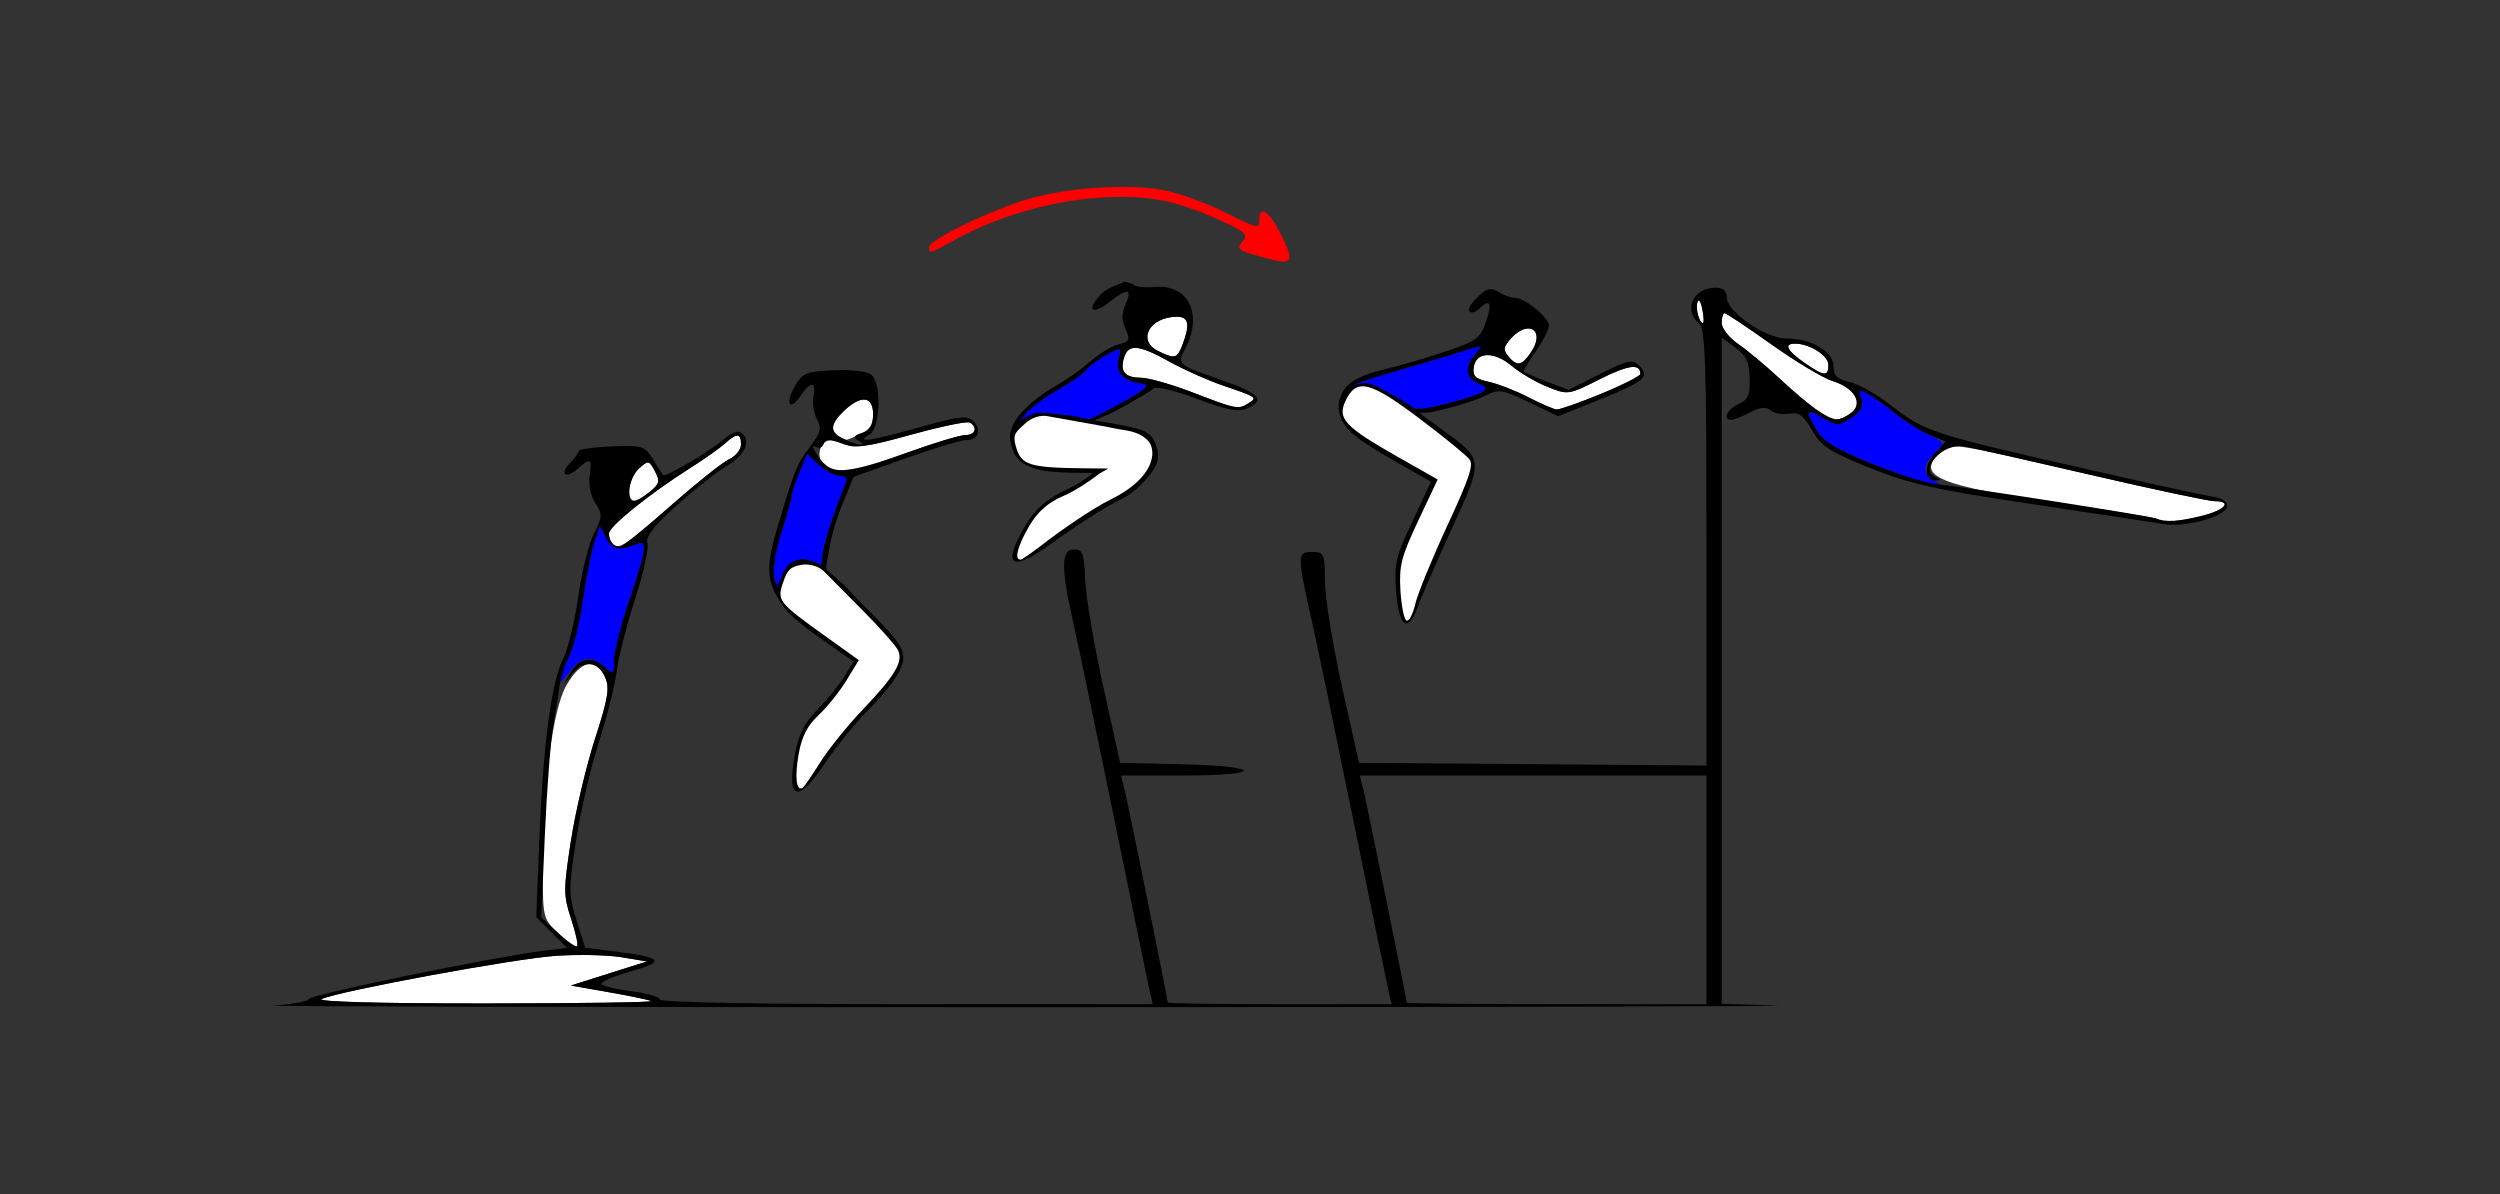 <?xml version="1.0" encoding="UTF-8" standalone="no"?>
<!-- Created with Inkscape (http://www.inkscape.org/) -->

<svg
   xmlns:dc="http://purl.org/dc/elements/1.1/"
   xmlns:cc="http://creativecommons.org/ns#"
   xmlns:rdf="http://www.w3.org/1999/02/22-rdf-syntax-ns#"
   xmlns:svg="http://www.w3.org/2000/svg"
   xmlns="http://www.w3.org/2000/svg"
   xmlns:sodipodi="http://sodipodi.sourceforge.net/DTD/sodipodi-0.dtd"
   xmlns:inkscape="http://www.inkscape.org/namespaces/inkscape"
   version="1.1"
   width="492"
   height="235"
   id="svg2"
   inkscape:version="0.91 r13725"
   sodipodi:docname="ub120801.svg">
  <rect width="100%" height="100%" fill="#333333" stroke="none"/>
  <sodipodi:namedview
     pagecolor="#b9b9b9"
     bordercolor="#666666"
     borderopacity="1"
     objecttolerance="10"
     gridtolerance="10"
     guidetolerance="10"
     inkscape:pageopacity="0"
     inkscape:pageshadow="2"
     inkscape:window-width="1230"
     inkscape:window-height="758"
     id="namedview11"
     showgrid="false"
     inkscape:zoom="0.87669743"
     inkscape:cx="179.16137"
     inkscape:cy="198.63834"
     inkscape:window-x="0"
     inkscape:window-y="0"
     inkscape:window-maximized="0"
     inkscape:current-layer="svg2" />
  <defs
     id="defs6" />
  <g
     id="g4894"
     transform="translate(-1.1736113e-4,4.4037055e-4)">
    <path
       id="path4838"
       d="m 63.33,196.598 c 3.594,-1.606 37.802,-7.92 46,-8.491 4.4,-0.306 10.25,-0.183 13,0.275 l 5,0.832 -7.5,2.37 -7.5,2.37 7.35,1.286 c 4.043,0.707 7.868,1.498 8.5,1.757 0.632,0.259 -14.15,0.476 -32.85,0.482 -20.782,0.007 -33.222,-0.336 -32,-0.882 z"
       style="fill:#fefefe"
       inkscape:connector-curvature="0" />
    <path
       id="path4836"
       d="m 109.968,183.755 c -3.081,-2.878 -3.137,-3.097 -3.137,-12.226 0,-16.926 1.893,-31.884 4.637,-36.652 2.851,-4.952 5.788,-5.605 7.575,-1.683 0.987,2.166 0.681,4.079 -1.957,12.25 -1.719,5.326 -3.848,14.351 -4.731,20.055 -1.482,9.576 -1.479,10.75 0.037,15.315 0.903,2.719 1.433,5.153 1.177,5.408 -0.256,0.256 -1.876,-0.854 -3.602,-2.466 z"
       style="fill:#fefefe"
       inkscape:connector-curvature="0" />
    <path
       id="path4834"
       d="m 120.497,106.96 c -0.367,-0.367 -0.667,-1.252 -0.667,-1.968 0,-1.389 8.061,-7.875 16.09,-12.945 2.683,-1.694 5.708,-3.832 6.722,-4.75 2.378,-2.152 3.187,-2.109 3.187,0.17 0,1.012 -1.039,2.313 -2.309,2.892 -1.27,0.579 -6.448,4.701 -11.507,9.161 -9.097,8.019 -10.216,8.743 -11.517,7.442 z"
       style="fill:#fefefe"
       inkscape:connector-curvature="0" />
    <path
       id="path4828"
       d="m 424.72,102.183 c -0.244,-0.244 -8.757,-1.627 -18.917,-3.074 -24.149,-3.438 -28.989,-5.443 -24.012,-9.947 2.352,-2.129 1.289,-2.283 29.758,4.315 12.22,2.832 23.133,5.149 24.25,5.149 3.607,0 2.158,1.731 -2.412,2.881 -4.652,1.171 -7.917,1.425 -8.668,0.675 z"
       style="fill:#fefefe"
       inkscape:connector-curvature="0" />
    <path
       id="path4826"
       d="m 123.83,96.282 c 0,-1.29 0.864,-3.127 1.92,-4.083 1.835,-1.661 1.974,-1.637 3.133,0.528 1.05,1.961 0.911,2.51 -1.031,4.083 -2.994,2.425 -4.022,2.29 -4.022,-0.528 z"
       style="fill:#fefefe"
       inkscape:connector-curvature="0" />
    <path
       id="path4820"
       d="m 161.935,91.253 c -1.405,-1.693 -0.411,-4.627 1.568,-4.627 0.802,0 2.264,0.431 3.247,0.957 1.274,0.682 4.869,0.099 12.491,-2.024 5.886,-1.64 11.127,-2.719 11.646,-2.398 1.603,0.99 1.042,2.465 -0.938,2.465 -1.034,0 -6.232,1.575 -11.55,3.5 -10.375,3.756 -14.654,4.308 -16.464,2.127 z"
       style="fill:#fefefe"
       inkscape:connector-curvature="0" />
    <path
       id="path4818"
       d="m 165.08,85.964 c -1.908,-0.77 -1.498,-2.756 1.064,-5.163 3.32,-3.119 5.686,-2.842 5.686,0.665 0,2.072 -0.688,3.153 -2.547,4 -1.401,0.638 -2.638,1.125 -2.75,1.082 -0.112,-0.043 -0.765,-0.306 -1.453,-0.583 z"
       style="fill:#fefefe"
       inkscape:connector-curvature="0" />
    <path
       sodipodi:nodetypes="sssssss"
       inkscape:connector-curvature="0"
       id="path4816"
       d="m 234.721,77.241 c -4.125,-1.59 -8.711,-2.895 -10.191,-2.9 -3.158,-0.01 -4.183,-1.256 -3.306,-4.017 0.857,-2.701 2.913,-2.506 8.916,0.845 2.794,1.56 7.556,3.681 10.581,4.714 6.736,2.299 6.791,2.338 4.971,3.489 -1.989,1.258 -2.377,1.183 -10.971,-2.131 z"
       style="fill:#fefefe" />
    <path
       id="path4814"
       d="m 357.83,80.895 c -1.375,-0.895 -4.75,-3.727 -7.5,-6.295 -2.75,-2.567 -6.463,-5.667 -8.25,-6.888 -1.788,-1.222 -3.25,-3.09 -3.25,-4.153 0,-1.063 0.256,-1.932 0.569,-1.932 0.313,0 4.475,2.777 9.25,6.17 4.775,3.394 10.173,6.628 11.996,7.188 4.347,1.335 6.144,4.468 3.62,6.313 -2.299,1.681 -3.333,1.616 -6.435,-0.403 z"
       style="fill:#fefefe"
       inkscape:connector-curvature="0" />
    <path
       id="path4812"
       d="m 300.83,78.202 c -2.475,-1.282 -5.988,-2.653 -7.807,-3.046 -2.65,-0.572 -3.246,-1.143 -3,-2.872 0.441,-3.092 3.984,-3.222 7.487,-0.275 1.625,1.367 4.79,3.221 7.034,4.118 4.037,1.615 4.143,1.6 10.223,-1.469 5.668,-2.861 8.064,-3.184 8.064,-1.086 0,0.853 -14.712,7.105 -16.5,7.012 -0.55,-0.029 -3.025,-1.101 -5.5,-2.383 z"
       style="fill:#fefefe"
       inkscape:connector-curvature="0" />
    <path
       sodipodi:nodetypes="ssss"
       inkscape:connector-curvature="0"
       id="path4810"
       d="m 227.971,69.112 c -4.308,-2.078 -1.753,-6.78 3.684,-6.78 2.271,0 2.577,1.526 1.09,5.435 -1.073,2.822 -1.476,2.935 -4.775,1.345 z"
       style="fill:#fefefe" />
    <path
       id="path4808"
       d="m 355.083,71.377 c -3.475,-2.429 -4.109,-3.75 -1.8,-3.75 2.848,0 6.547,2.351 6.547,4.161 0,2.392 -0.841,2.32 -4.747,-0.411 z"
       style="fill:#fefefe"
       inkscape:connector-curvature="0" />
    <path
       id="path4806"
       d="m 296.815,70.108 c -1.032,-1.243 -0.935,-1.879 0.533,-3.5 3.429,-3.789 6.806,-1.65 4.046,2.563 -1.865,2.846 -2.83,3.044 -4.579,0.937 z"
       style="fill:#fefefe"
       inkscape:connector-curvature="0" />
    <path
       id="path2997"
       d="m 334.205,62.16 c -0.31,-0.807 -0.37,-2.044 -0.134,-2.75 0.236,-0.706 0.666,-0.045 0.956,1.467 0.566,2.953 0.099,3.682 -0.822,1.283 z"
       style="fill:#fefefe"
       inkscape:connector-curvature="0" />
    <path
       d="m 247.83,50.447 c -4.354,-1.244 -4.555,-1.446 -3.136,-3.156 0.932,-1.123 0.06,-1.871 -4.607,-3.957 -9.1,-4.066 -14.508,-5.054 -24.099,-4.404 -9.216,0.625 -20.093,3.813 -27.902,8.178 -5.092,2.846 -5.256,2.894 -5.256,1.534 0,-1.302 10.084,-6.348 18.051,-9.031 8.138,-2.741 21.854,-3.678 29.041,-1.983 2.975,0.702 7.983,2.564 11.13,4.138 6.635,3.319 6.779,3.348 6.779,1.362 0,-2.745 1.934,-1.549 3.98,2.46 3.236,6.343 2.853,6.811 -3.98,4.86 z"
       id="path2993"
       style="fill:#fe0000"
       inkscape:connector-curvature="0" />
    <path
       id="path4848"
       d="m 109.862,134.337 c -0.017,-0.434 0.809,-2.459 1.837,-4.5 1.028,-2.041 2.403,-7.429 3.057,-11.973 0.654,-4.545 1.668,-9.639 2.254,-11.321 l 1.066,-3.057 1.186,2.321 c 1.193,2.334 2.586,2.651 5.819,1.325 2.448,-1.005 2.267,0.592 -1.25,10.996 -1.65,4.881 -3,10.211 -3,11.843 0,2.811 -0.096,2.88 -1.829,1.312 -2.623,-2.374 -4.71,-2.05 -7.056,1.095 -1.128,1.512 -2.066,2.395 -2.083,1.96 z"
       style="fill:#0000fe"
       inkscape:connector-curvature="0" />
    <path
       id="path4846"
       d="m 152.506,114.101 c -0.497,-2.044 -0.077,-5.088 1.294,-9.38 1.117,-3.495 2.03,-6.761 2.03,-7.257 0,-0.496 0.682,-2.534 1.516,-4.529 l 1.516,-3.627 2.299,2.16 c 1.264,1.188 3.105,2.16 4.091,2.16 1.315,0 1.6,0.466 1.071,1.75 -2.375,5.759 -4.492,12.482 -4.492,14.26 0,1.778 -0.286,1.907 -2.083,0.945 -2.479,-1.327 -5.583,0.892 -6.155,4.399 -0.293,1.795 -0.471,1.651 -1.086,-0.88 z"
       style="fill:#0000fe"
       inkscape:connector-curvature="0" />
    <path
       id="path4844"
       d="m 369.301,91.605 c -7.812,-3.086 -10.41,-4.606 -11.75,-6.875 -2.385,-4.038 -2.171,-4.483 1.199,-2.493 2.763,1.632 3.06,1.632 5.55,8.99e-4 2.01,-1.317 2.47,-2.229 1.95,-3.869 -0.677,-2.132 -0.663,-2.134 2.2,-0.312 1.585,1.008 3.781,2.622 4.881,3.586 1.1,0.964 3.711,2.613 5.802,3.666 3.795,1.91 3.798,1.917 1.75,3.77 -2.513,2.274 -2.615,4.119 -0.302,5.467 4.014,2.338 -1.66,0.858 -11.279,-2.941 z"
       style="fill:#0000fe"
       inkscape:connector-curvature="0" />
    <path
       sodipodi:nodetypes="ssssssssss"
       inkscape:connector-curvature="0"
       id="path4842"
       d="m 199.83,85.072 c 0,-2.182 3.279,-5.458 8.392,-8.383 2.956,-1.691 4.847,-3.071 5.559,-3.929 0.712,-0.858 2.578,-2.223 4.146,-3.034 2.783,-1.439 2.838,-1.417 2.259,0.89 -0.677,2.697 0.841,4.355 4.458,4.871 1.985,0.283 0.991,1.123 -5.5,4.642 -6.645,3.603 -7.185,3.421 -9.111,2.544 -3.678,-1.675 -6.962,-1.228 -8.646,1.177 -0.856,1.222 -1.557,1.773 -1.557,1.223 z"
       style="fill:#0000fe" />
    <path
       id="path2991"
       d="m 273.858,78.078 c -4.107,-2.899 -4.792,-2.975 -7.199,-0.796 -1.006,0.91 -1.829,1.162 -1.829,0.559 0,-1.65 1.779,-2.51 10,-4.835 4.125,-1.166 9.679,-2.822 12.341,-3.68 4.609,-1.484 4.765,-1.474 3.25,0.2 -2.229,2.463 -1.98,5.021 0.58,5.968 2.739,1.013 1.464,1.878 -5.51,3.735 -6.789,1.808 -7.548,1.732 -11.633,-1.151 z"
       style="fill:#0000fe"
       inkscape:connector-curvature="0" />
    <path
       sodipodi:nodetypes="sssccccssssccssccscccssssccssssscccssssssssscsscssssssscccccssscccccsssssssssssssssssssssscsssccccccccsscccscccsssssscssccssscsssssccsscscssssssssssssssssssssssssssssssssssssssssssssssssssssssssssssccssscccsssssssscccscccssssssssssscsssssscsssssscssssccssssssssssssssssssssssscssssssssssssssscssssssscsssssssssssssccsssscccccccssccscccccccssssccczsccc"
       inkscape:connector-curvature="0"
       id="path2989"
       d="m 337.531,56.627 c -4.278,0 -6.303,4.426 -3.201,7 1.291,1.071 1.5,7.23 1.5,44.135 l 0,42.891 -34.191,-0.262 -34.189,-0.264 -3.344,-15 c -1.839,-8.25 -3.353,-17.587 -3.365,-20.75 -0.022,-5.492 -0.138,-5.75 -2.576,-5.75 -2.929,0 -2.924,0.664 0.09,14 0.932,4.125 4.587,21.675 8.121,39 3.534,17.325 6.665,32.513 6.959,33.75 l 0.535,2.25 -22.02,0 c -12.11,0 -22.02,-0.144 -22.02,-0.32 0,-0.639 -7.849,-39.252 -8.523,-41.93 l -0.693,-2.75 12.109,0 c 16.075,0 16.005,-1.848 -0.084,-2.219 l -12.193,-0.281 -3.32,-15 c -1.827,-8.25 -3.429,-17.7 -3.559,-21 -0.207,-5.255 -0.485,-6 -2.236,-6 -2.526,0 -2.551,3.802 -0.1,14.5 0.945,4.125 4.61,21.675 8.145,39 3.534,17.325 6.665,32.513 6.959,33.75 l 0.535,2.25 -48.52,0 c -29.171,0 -48.52,-0.37 -48.52,-0.928 0,-0.51 -2.481,-1.238 -5.514,-1.617 -3.032,-0.379 -5.715,-1.017 -5.963,-1.418 -0.248,-0.401 2.346,-1.52 5.764,-2.486 7.011,-1.983 6.341,-2.771 -3.371,-3.967 l -5.582,-0.688 -1.697,-5.385 c -1.577,-5.002 -1.586,-6.117 -0.111,-15.697 0.873,-5.673 2.89,-14.364 4.48,-19.314 1.59,-4.95 3.175,-11.25 3.521,-14 0.347,-2.75 1.979,-9.152 3.627,-14.227 1.648,-5.075 2.74,-10.029 2.43,-11.008 -0.41,-1.291 1.192,-3.352 5.832,-7.502 3.518,-3.147 8.014,-6.676 9.99,-7.842 3.526,-2.081 4.709,-5.116 2.52,-6.469 -0.591,-0.365 -2.053,0.223 -3.25,1.307 -2.499,2.262 -11.638,7.667 -12.023,7.111 -0.142,-0.204 -1.039,-1.619 -1.992,-3.143 -1.639,-2.619 -2.086,-2.756 -8.195,-2.5 -3.555,0.149 -6.465,0.576 -6.465,0.949 -1.4e-4,0.373 -0.729,1.408 -1.619,2.299 -2.191,2.191 -0.87,3.275 1.441,1.184 2.545,-2.303 2.897,-2.105 2.391,1.342 -0.255,1.734 0.22,4.008 1.123,5.387 1.433,2.187 1.409,2.689 -0.285,6.012 -1.016,1.994 -2.4,7.556 -3.074,12.361 -0.674,4.806 -2.015,10.313 -2.98,12.238 -2.328,4.644 -3.97,17.119 -4.697,35.678 l -0.594,15.18 3.027,3.027 3.027,3.029 -4.629,0.57 c -9.717,1.199 -45.532,8.545 -46.094,9.455 -0.324,0.525 -3.502,1.116 -7.062,1.314 -3.561,0.198 63.95,0.351 150.025,0.34 86.075,-0.011 151.662,-0.163 145.75,-0.34 l -10.75,-0.322 0,-65.549 0,-65.551 2.701,1.969 c 2.122,1.545 2.723,2.834 2.803,6.012 0.083,3.305 -0.32,4.238 -2.201,5.096 -2.243,1.022 -3.19,3.092 -1.416,3.092 0.487,0 2.151,-0.657 3.697,-1.459 2.037,-1.057 3.168,-1.163 4.107,-0.383 0.713,0.592 2.346,0.876 3.629,0.631 1.858,-0.355 2.767,0.308 4.467,3.262 1.832,3.184 3.447,4.233 11.424,7.434 7.815,3.135 12.862,4.261 31.789,7.086 12.375,1.847 24.075,3.623 26,3.945 4.384,0.734 12.5,-1.578 12.5,-3.561 0,-0.801 -1.125,-1.601 -2.5,-1.777 -1.375,-0.177 -10.375,-2.114 -20,-4.305 -37.376,-8.507 -36.521,-8.231 -44.539,-14.352 -2.411,-1.84 -5.751,-3.647 -7.422,-4.014 -2.353,-0.517 -3.039,-1.208 -3.039,-3.062 0,-2.902 -4.322,-5.445 -9.254,-5.445 -4.092,0 -11.746,-5.269 -11.746,-8.086 0,-1.33 -0.7,-1.914 -2.299,-1.914 z m -44.072,0.273 c -0.759,-0.024 -1.497,0.458 -2.676,1.557 -1.269,1.182 -1.995,2.46 -1.613,2.842 0.382,0.382 1.226,0.163 1.877,-0.488 2.159,-2.159 2.694,-1.23 1.416,2.461 -1.143,3.301 -1.897,3.861 -7.977,5.908 -3.693,1.244 -9.065,2.812 -11.936,3.482 -5.3,1.239 -8.096,2.974 -8.621,5.361 0.732,1.938 2.771,0.287 2.771,0.287 l 1.994,-2.135 0.094,0.049 0.049,-0.049 3.619,1.949 c 1.019,0.549 2.032,1.286 2.84,2.023 1.342,0.778 3.242,1.359 6.361,0.979 0.597,-0.152 1.26,-0.311 2.084,-0.494 3.073,-0.682 6.896,-1.91 8.496,-2.73 2.718,-1.393 3.288,-1.311 8.67,1.262 l 5.76,2.752 8.096,-3.262 c 8.942,-3.604 10.006,-4.518 7.818,-6.705 -1.314,-1.314 -2.202,-1.124 -7.695,1.648 l -6.211,3.135 -4.422,-1.688 C 301.821,74.116 299.83,73.211 299.83,73.035 c 0,-0.176 1.125,-1.978 2.5,-4.004 1.375,-2.026 2.5,-4.262 2.5,-4.971 0,-1.565 -4.734,-5.434 -6.648,-5.434 -0.758,0 -2.215,-0.522 -3.236,-1.16 -0.57,-0.356 -1.031,-0.552 -1.486,-0.566 z m 40.82,2.229 c 0.234,-0.041 0.529,0.614 0.746,1.748 0.29,1.512 0.351,2.75 0.135,2.75 -0.754,0 -1.515,-2.944 -1.09,-4.217 0.059,-0.176 0.131,-0.268 0.209,-0.281 z M 221.073,55.344 c 1.331,0 -2.907,0.951 -4.348,2.484 -3.028,3.223 -1.914,4.364 1.578,1.617 3.557,-2.798 4.629,-2.669 3.236,0.387 -0.833,1.829 -0.846,3.147 -0.043,4.908 0.974,2.137 0.826,2.475 -1.32,3.014 -1.33,0.334 -3.89,1.88 -5.688,3.436 -1.798,1.556 -4.298,3.361 -6.912,4.876 -5.234,3.033 -8.746,6.879 -8.746,9.578 0,0.429 -0.129,1.575 0.438,1.432 l 1.316,-0.332 c 0.458,-0.116 0.415,-0.969 0.891,-1.695 1.071,-1.635 2.635,-2.426 4.393,-2.383 1.377,0.034 2.873,0.588 4.342,1.645 0.975,-0.245 4.58,-1.168 6.518,-2.168 0.599,-0.309 0.935,-0.427 1.135,-0.441 0.785,-0.464 0.609,-0.277 1.844,-0.937 3.524,-1.883 6.801,-3.819 7.283,-4.301 0.502,-0.502 4.159,0.361 8.555,2.016 6.095,2.295 8.157,2.677 10.006,1.857 3.542,-1.571 2.266,-2.956 -5.104,-5.533 -8.879,-3.105 -8.822,-3.056 -7.162,-6.238 3.493,-6.696 0.571,-12.656 -5.93,-12.096 -1.939,0.167 -3.85,-0.02 -4.246,-0.416 -0.532,-0.532 -2.834,-0.709 -2.035,-0.709 z m 118.326,6.283 c 0.313,0 4.475,2.776 9.25,6.17 4.775,3.394 10.175,6.628 11.998,7.188 4.347,1.335 6.143,4.467 3.619,6.312 -1,0.731 -2.295,1.306 -2.877,1.277 -1.699,-0.084 -5.687,-2.96 -11.059,-7.975 -2.75,-2.567 -6.463,-5.667 -8.25,-6.889 -1.788,-1.222 -3.25,-3.09 -3.25,-4.152 0,-1.063 0.255,-1.932 0.568,-1.932 z m -38.537,3.016 c 1.584,0.072 2.256,1.895 0.531,4.527 -1.865,2.846 -2.83,3.044 -4.578,0.938 -1.032,-1.243 -0.934,-1.879 0.533,-3.5 1.286,-1.421 2.563,-2.008 3.514,-1.965 z m -69.207,-2.31 c 2.271,0 2.578,1.526 1.092,5.436 -1.073,2.822 -1.477,2.934 -4.775,1.344 -4.308,-2.078 -1.754,-6.779 3.684,-6.779 z m 121.629,5.294 c 2.848,0 6.547,2.351 6.547,4.16 0,2.392 -0.841,2.32 -4.746,-0.41 -3.475,-2.429 -4.109,-3.75 -1.801,-3.75 z m -62.189,0.615 c 0.426,0.026 0.086,0.446 -0.672,1.283 -2.229,2.463 -1.98,5.022 0.58,5.969 2.739,1.013 1.465,1.877 -5.51,3.734 -6.789,1.808 -7.548,1.733 -11.633,-1.15 -4.107,-2.899 -4.794,-2.976 -7.201,-0.797 -1.006,0.91 -1.828,1.161 -1.828,0.559 0,-1.65 1.779,-2.509 10,-4.834 4.125,-1.166 9.679,-2.822 12.342,-3.68 2.305,-0.742 3.496,-1.11 3.922,-1.084 z m 1.523,1.641 c 1.379,-0.051 3.141,0.653 4.893,2.127 1.625,1.367 4.79,3.221 7.033,4.119 4.037,1.615 4.143,1.598 10.223,-1.471 5.668,-2.861 8.064,-3.182 8.064,-1.084 0,0.456 -3.487,2.231 -7.75,3.945 -4.263,1.715 -8.2,3.095 -8.75,3.066 -0.55,-0.029 -3.025,-1.101 -5.5,-2.383 -2.475,-1.282 -5.988,-2.654 -7.807,-3.047 -2.65,-0.572 -3.246,-1.142 -3,-2.871 0.22,-1.546 1.215,-2.352 2.594,-2.402 z m -126.049,2.963 c -0.791,-0.024 -1.63,-0.02 -2.482,0.018 -5.446,0.239 -6.16,0.532 -7.662,3.148 -1.99,3.466 -1.013,5.066 1.139,1.865 1.969,-2.929 3.108,-2.869 2.533,0.137 -0.251,1.313 0.056,3.345 0.682,4.514 0.95,1.774 0.719,2.672 -1.4,5.451 -2.616,3.43 -2.91,4.162 -6.551,16.389 -2.119,7.115 -2.072,10.475 1.281,14.719 0.072,-0.507 0.174,-1 0.309,-1.469 -1.095,-1.545 -1.829,-2.823 -1.994,-3.576 -0.411,-1.873 0.097,-5.308 1.379,-9.32 1.117,-3.495 2.029,-6.76 2.029,-7.256 0,-0.496 0.682,-2.534 1.516,-4.529 l 1.516,-3.629 2.299,2.16 c 1.264,1.188 3.106,2.16 4.092,2.16 1.315,0 1.6,0.466 1.07,1.75 -2.375,5.759 -4.492,12.481 -4.492,14.26 0,1.778 -0.284,1.907 -2.082,0.945 -1.662,-0.889 -2.471,-0.765 -4,0.619 -1.054,0.954 -1.856,2.678 -1.781,3.83 0.132,2.036 0.149,2.034 0.561,-0.082 0.233,-1.198 1.091,-2.732 1.908,-3.41 0.923,-0.766 2.235,-0.567 3.691,0.406 0.328,-0.019 0.657,-0.008 0.982,0.055 0.652,0.126 0.956,0.773 1.76,0.914 -0.61,-1.4 0.057,-2.961 0.293,-4.672 0.312,-2.264 1.53,-6.433 2.709,-9.266 l 2.143,-5.15 10.158,-3.609 c 5.587,-1.985 10.92,-3.605 11.85,-3.6 2.437,0.013 3.286,-1.941 1.582,-3.645 -1.284,-1.284 -2.577,-1.15 -10.564,1.096 -9.635,2.709 -12.905,3.194 -9.959,1.479 2.191,-1.276 2.474,-10.073 0.381,-11.811 -0.583,-0.484 -2.521,-0.817 -4.893,-0.891 z m 56.7,-4.382 c 1.368,-0.066 3.496,0.82 6.873,2.705 2.794,1.56 7.555,3.682 10.58,4.715 6.736,2.299 6.791,2.337 4.971,3.488 -1.989,1.258 -2.377,1.182 -10.971,-2.131 -4.125,-1.59 -8.711,-2.896 -10.191,-2.9 -3.158,-0.01 -4.181,-1.256 -3.305,-4.018 0.375,-1.182 0.979,-1.808 2.043,-1.859 z m -3.043,0.283 c 0.405,0.03 0.278,0.607 -0.039,1.869 -0.677,2.697 0.842,4.355 4.459,4.871 1.985,0.283 0.991,1.122 -5.5,4.641 -6.645,3.603 -7.185,3.421 -9.112,2.544 -1.263,-0.575 -3.375,-1.045 -4.693,-1.045 -1.343,0 -3.081,0.977 -3.953,2.223 -0.856,1.222 -1.557,1.773 -1.557,1.223 0,-2.182 3.28,-5.458 8.393,-8.383 2.956,-1.691 4.847,-3.071 5.559,-3.929 0.712,-0.858 2.578,-2.224 4.146,-3.035 1.044,-0.54 1.703,-0.874 2.09,-0.959 0.081,-0.018 0.149,-0.024 0.207,-0.02 z m 146.045,8.201 c 0.233,0.006 0.627,0.181 1.217,0.498 1.015,0.545 3.517,2.325 5.562,3.953 2.045,1.628 5.102,3.532 6.793,4.232 l 3.076,1.273 -2.17,2.311 c -2.22,2.363 -2.045,5.477 0.301,5.332 1.004,-0.062 1.01,-0.187 0.031,-0.582 -3.647,-1.472 1.147,-6.834 5.461,-6.107 1.534,0.259 12.787,2.787 25.008,5.619 12.22,2.832 23.133,5.15 24.25,5.15 3.607,0 2.158,1.73 -2.412,2.881 -4.561,1.149 -7.241,1.3 -9.137,0.514 -1.189,-0.493 -37.826,-6.223 -43.42,-6.791 -1.925,-0.196 -7.572,-1.997 -12.549,-4.004 -6.815,-2.748 -9.469,-4.36 -10.75,-6.529 -2.365,-4.003 -2.145,-4.446 1.219,-2.459 2.763,1.632 3.059,1.631 5.549,0 1.947,-1.276 2.463,-2.251 1.986,-3.754 -0.343,-1.082 -0.403,-1.547 -0.016,-1.537 z m -196.418,1.689 c 1.242,-0.088 1.979,0.896 1.979,2.922 0,2.115 -0.595,3.121 -2.133,3.609 -1.675,0.532 -1.836,0.865 -0.75,1.553 1.934,1.225 -0.149,0.997 -2.867,-0.314 -2.862,-1.38 -2.845,-2.873 0.064,-5.605 1.469,-1.38 2.741,-2.096 3.707,-2.164 z m 20.631,4.469 c 0.202,-0.002 0.339,0.017 0.404,0.057 1.603,0.99 1.042,2.465 -0.938,2.465 -1.034,0 -6.231,1.575 -11.549,3.5 -12.896,4.668 -15.172,4.617 -18.068,-0.404 -0.52,-0.901 -0.428,-1.168 0.258,-0.744 0.588,0.363 1.262,0.095 1.498,-0.596 0.337,-0.985 1.112,-1.006 3.592,-0.092 2.704,0.996 4.691,0.74 13.713,-1.773 5.078,-1.414 9.673,-2.402 11.09,-2.412 z m -45.354,2.615 c 0.5,0.027 0.701,0.607 0.701,1.746 0,1.012 -1.039,2.312 -2.309,2.891 -1.27,0.579 -6.449,4.701 -11.508,9.16 -5.059,4.46 -9.569,8.109 -10.023,8.109 -1.215,0 -2.16,-1.152 -2.16,-2.635 0,-1.389 8.061,-7.875 16.09,-12.945 2.683,-1.694 5.708,-3.832 6.723,-4.75 1.189,-1.076 1.987,-1.603 2.486,-1.576 z m -17.559,5.307 c 0.409,0.069 0.735,0.617 1.314,1.699 1.05,1.961 0.911,2.511 -1.031,4.084 -1.234,0.999 -2.646,1.816 -3.135,1.816 -1.653,0 -0.903,-4.677 1.031,-6.428 0.917,-0.83 1.411,-1.241 1.82,-1.172 z m -9.494,12.457 1.186,2.322 c 1.193,2.334 2.586,2.651 5.818,1.324 2.448,-1.005 2.267,0.592 -1.25,10.996 -1.65,4.881 -3,10.21 -3,11.842 0,2.866 -0.066,2.908 -1.926,1.225 -2.477,-2.242 -4.958,-1.717 -6.785,1.434 -1.444,2.49 -1.442,2.491 0.254,0.25 2.269,-3 5.223,-2.86 6.67,0.316 0.987,2.166 0.681,4.079 -1.957,12.25 -1.719,5.326 -3.848,14.35 -4.73,20.055 -1.482,9.576 -1.479,10.75 0.037,15.314 0.903,2.719 1.433,5.153 1.178,5.408 -0.256,0.256 -1.947,-0.92 -3.758,-2.611 l -3.291,-3.074 0.705,-16.205 c 0.388,-8.912 1.139,-18.678 1.67,-21.703 0.531,-3.025 1.108,-6.625 1.283,-8 0.175,-1.375 1.009,-3.85 1.854,-5.5 0.845,-1.65 2.07,-6.719 2.723,-11.264 0.653,-4.545 1.668,-9.639 2.254,-11.32 z m 149.537,49.143 34.109,0 34.107,0 0,22.5 0,22.5 -29.5,0 c -16.225,0 -29.5,-0.144 -29.5,-0.32 0,-0.639 -7.849,-39.252 -8.523,-41.93 z m -152.055,35.316 c 2.698,0.029 5.225,0.18 6.771,0.438 l 5,0.832 -7.5,2.371 -7.5,2.371 7.35,1.285 c 4.043,0.707 7.868,1.499 8.5,1.758 0.632,0.259 -14.15,0.476 -32.85,0.482 -20.782,0.007 -33.222,-0.337 -32,-0.883 3.594,-1.606 37.802,-7.919 46,-8.49 1.1,-0.077 2.292,-0.126 3.502,-0.15 0.908,-0.018 1.827,-0.023 2.727,-0.014 z"
       style="fill:#000000" />
    <path
       style="fill:#000000"
       d="m 271.218,76.175 c -1.103,-0.534 -1.991,-0.854 -2.506,-0.812 -2.162,0.174 -3.847,1.105 -4.853,2.68 -0.386,0.605 -1.355,3.858 1.996,7.022 0.172,0.163 0.366,0.323 0.562,0.485 1.797,1.461 4.23,3.003 7.468,4.852 l 7.731,4.414 -3.668,7.802 c -3.307,7.032 -3.62,8.404 -3.179,13.908 0.566,7.05 2.354,8.163 4.33,2.696 0.733,-2.03 3.742,-8.938 6.686,-15.351 6.206,-13.521 6.222,-13.349 -1.872,-19.244 -3.055,-2.225 -5.203,-3.815 -6.791,-5.107 -2.106,-1.261 -4.249,-2.545 -5.905,-3.346 z"
       id="path4236"
       inkscape:connector-curvature="0"
       sodipodi:nodetypes="scccccccsssscs" />
    <path
       id="path4274"
       d="m 276.784,122.104 c -0.473,-0.223 -1.004,-2.904 -1.181,-5.958 -0.28,-4.841 0.169,-6.593 3.505,-13.667 l 3.826,-8.114 -7.883,-4.471 c -10.372,-5.883 -11.896,-7.512 -10.265,-10.971 2.166,-4.593 4.749,-3.965 14.756,3.589 4.764,3.596 9.115,7.157 9.67,7.915 0.811,1.106 -0.049,3.663 -4.376,13.01 -2.962,6.398 -5.792,13.307 -6.29,15.353 -0.54,2.224 -1.249,3.557 -1.764,3.314 z"
       style="fill:#fefefe"
       inkscape:connector-curvature="0" />
    <path
       sodipodi:nodetypes="scsccccsssssscs"
       inkscape:connector-curvature="0"
       id="path4527"
       d="m 161.013,110.87 c -0.21,-0.121 -0.401,-0.211 -0.573,-0.262 -3.785,-1.126 -5.637,-0.194 -6.859,3.451 -0.181,0.539 -2.043,2.522 1.48,6.434 1.493,1.469 3.468,3.049 5.998,4.834 l 6.897,4.865 -1.73,2.857 c -0.951,1.571 -3.328,4.507 -5.285,6.525 -2.711,2.797 -3.785,4.916 -4.505,8.911 -1.653,9.165 0.559,9.732 6.038,1.543 2.13,-3.183 6.014,-7.919 8.629,-10.523 2.615,-2.604 5.339,-6.074 6.052,-7.709 1.517,-3.481 0.755,-4.794 -7.543,-13.001 -1.206,-1.193 -2.245,-2.321 -3.111,-3.32 -2.185,-1.882 -4.191,-3.856 -5.488,-4.604 z"
       style="fill:#000000" />
    <path
       id="path4628"
       d="m 157.169,148.459 c 0.613,-3.508 1.682,-5.607 3.932,-7.726 1.7,-1.6 4.175,-4.689 5.501,-6.865 l 2.411,-3.956 -6.529,-4.677 c -9.32,-6.676 -9.581,-7.006 -8.381,-10.586 0.858,-2.558 1.478,-3.145 3.697,-3.497 1.537,-0.244 3.385,0.305 4.362,1.298 0.933,0.947 4.368,4.411 7.634,7.699 3.266,3.288 6.353,6.748 6.861,7.69 1.22,2.262 -0.386,5.013 -6.935,11.881 -2.983,3.129 -6.741,7.799 -8.351,10.378 -1.609,2.579 -3.16,4.815 -3.445,4.969 -1.222,0.659 -1.542,-2.129 -0.759,-6.608 z"
       style="fill:#fefefe"
       inkscape:connector-curvature="0" />
    <path
       inkscape:transform-center-y="11.898029"
       inkscape:transform-center-x="-10.393553"
       sodipodi:nodetypes="csccccsssssccscccc"
       inkscape:connector-curvature="0"
       id="path4868"
       d="m 201.302,82.441 c -1.804,1.216 -3.038,2.272 -2.291,5.057 0.376,1.405 0.74,3.88 5.872,5.055 2.066,0.344 4.59,0.501 7.687,0.507 l 4.388,0.008 -1.526,-0.195 c -1.434,1.147 -3.108,2.301 -5.64,3.522 -3.509,1.692 -5.961,3.525 -8.013,7.027 -4.708,8.036 -2.824,9.33 5.139,3.529 3.095,-2.255 10.225,-7.074 13.578,-8.619 3.352,-1.544 6.811,-5.67 7.238,-7.402 0.432,-1.752 -0.105,-3.253 -0.649,-4.307 -0.671,-1.198 -1.603,-1.701 -2.766,-2.129 -1.943,-0.529 -4.609,-1.037 -8.505,-1.696 -1.673,-0.283 -3.172,-0.608 -4.455,-0.928 -2.87,-0.284 -5.647,-0.746 -7.138,-0.613 -0.241,0.022 -0.449,0.058 -0.619,0.115 -0.936,0.314 -1.698,0.664 -2.3,1.069 z"
       style="fill:#000000" />
    <path
       inkscape:transform-center-y="11.835212"
       inkscape:transform-center-x="-10.372101"
       sodipodi:nodetypes="ccscccssccsccsccc"
       inkscape:connector-curvature="0"
       id="path4864"
       d="m 202.206,82.952 c -0.16,0.12 -0.311,0.248 -0.451,0.384 -1.613,1.564 -2.602,1.936 -1.834,4.522 1.076,3.619 2.299,4.202 13.763,4.307 l 4.45,0.041 -1.775,0.994 c -1.994,1.586 -4.955,3.492 -7.102,4.409 -2.842,1.214 -4.998,2.959 -6.782,6.041 -2.278,3.935 -2.936,6.663 -1.562,6.465 0.321,-0.046 2.548,-1.612 4.947,-3.479 2.399,-1.867 8.888,-6.454 12.766,-8.365 8.513,-4.193 9.035,-9.349 7.451,-11.373 -1.475,-1.743 -3.707,-2.121 -5.898,-2.432 -1.1,-0.228 -2.251,-0.455 -3.438,-0.666 -4.563,-0.813 -9.364,-1.673 -10.672,-1.912 -1.199,-0.218 -2.747,0.224 -3.865,1.063 z"
       style="fill:#fefefe" />
  </g>
</svg>
